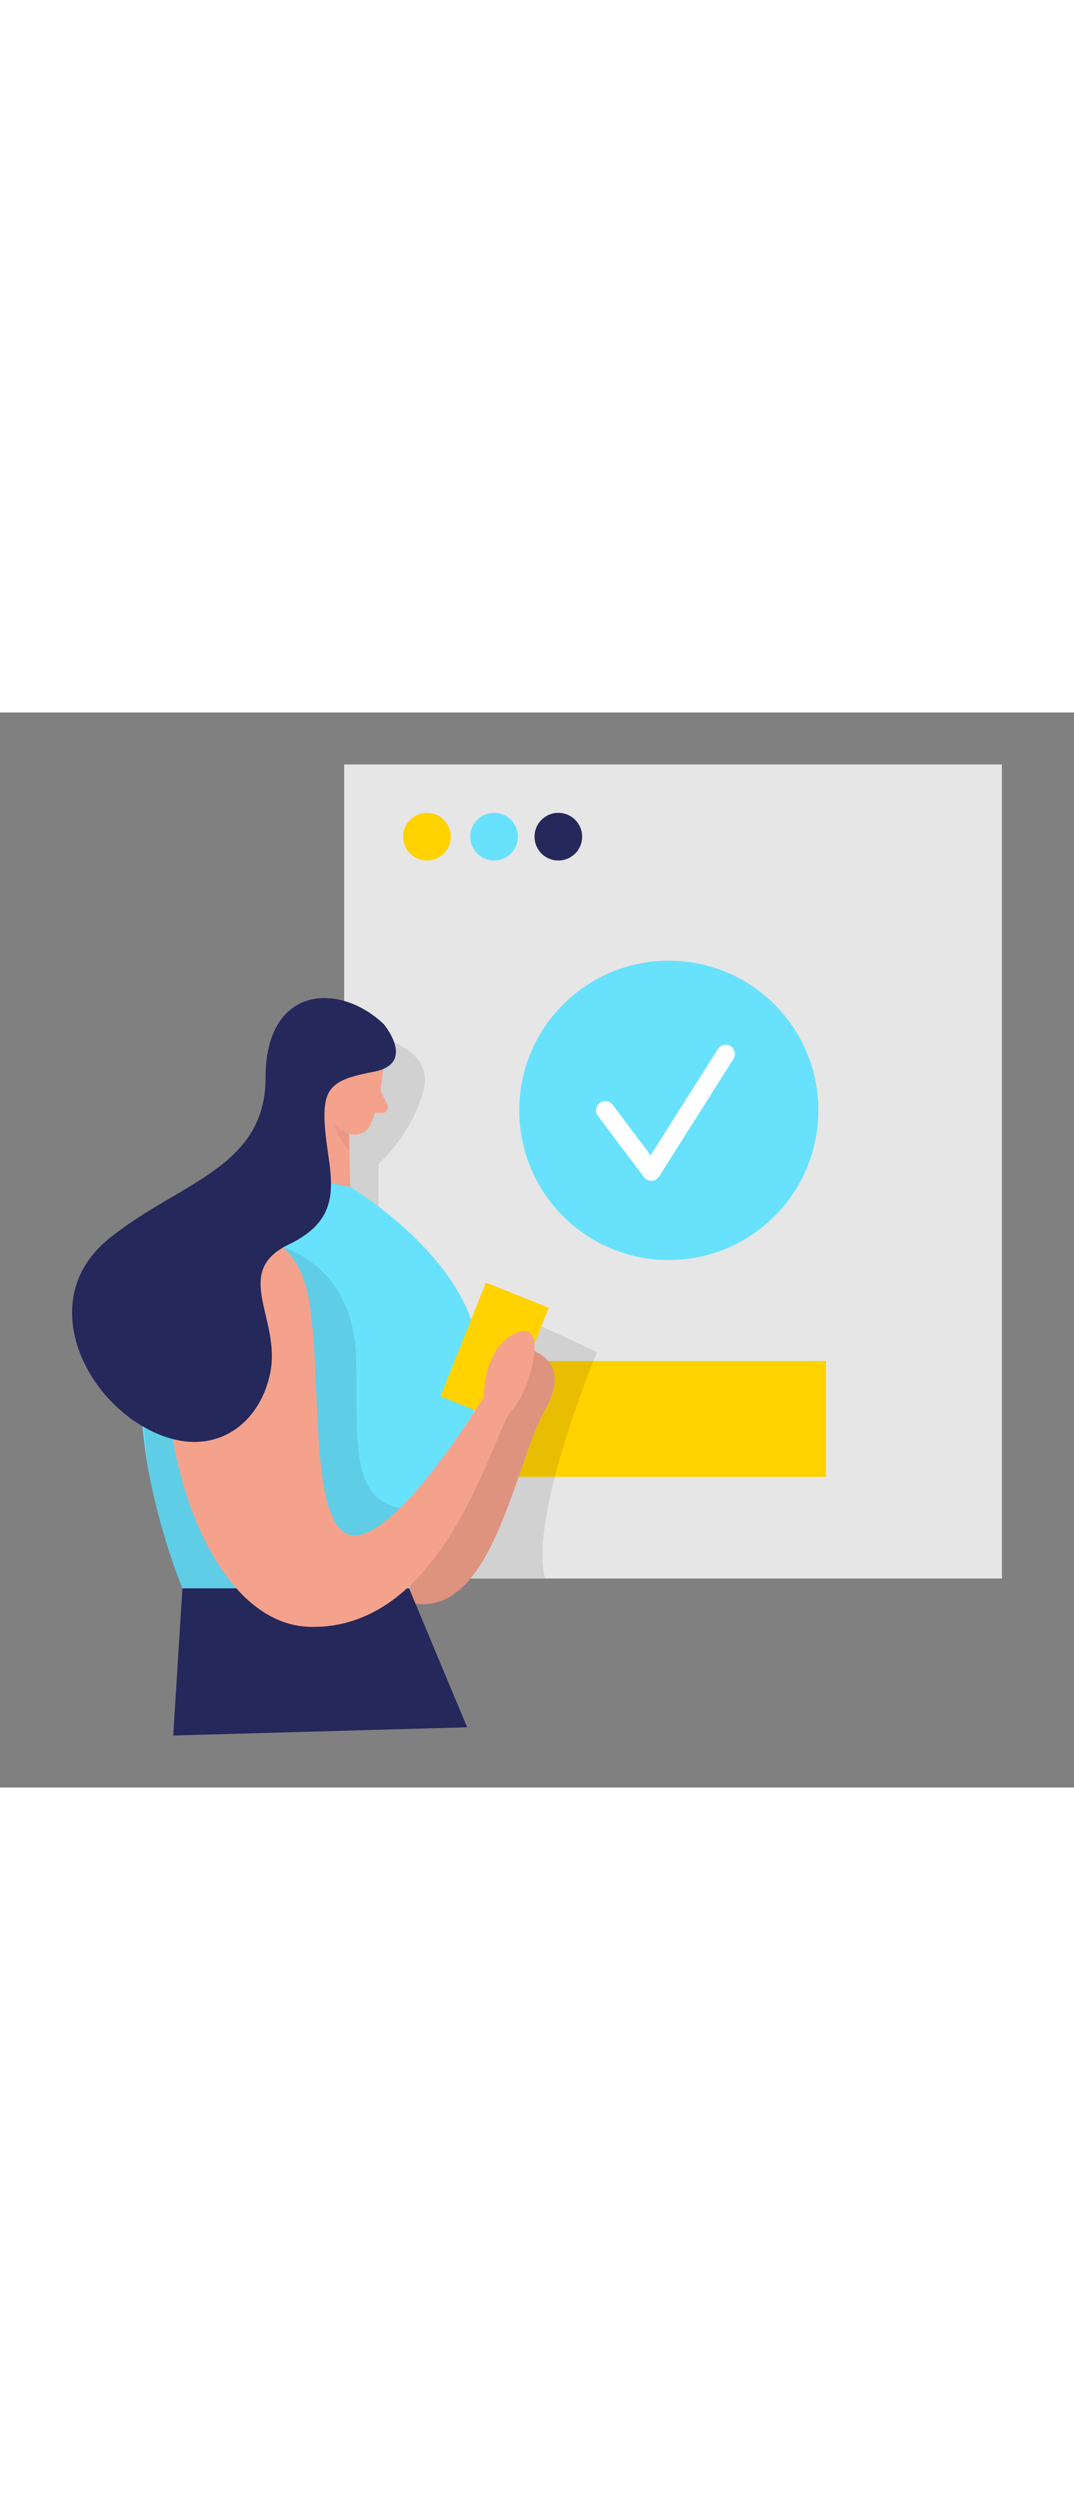 <svg id="_0269_order_confirmed" xmlns="http://www.w3.org/2000/svg" viewBox="0 0 500 500" data-imageid="order-confirmed-62" imageName="Order Confirmed" class="illustrations_image" style="width: 215px;"><rect x="0" y="0" width="500" height="500" fill="#808080" stroke="none"/><defs><style>.cls-1_order-confirmed-62{fill:#fff;}.cls-2_order-confirmed-62{fill:#f4a28c;}.cls-3_order-confirmed-62{fill:#ce8172;}.cls-4_order-confirmed-62{fill:#e6e6e6;}.cls-5_order-confirmed-62{opacity:.09;}.cls-5_order-confirmed-62,.cls-6_order-confirmed-62{fill:none;}.cls-6_order-confirmed-62{opacity:.31;}.cls-7_order-confirmed-62{fill:#24285b;}.cls-8_order-confirmed-62{fill:#000001;}.cls-9_order-confirmed-62{fill:#ffd200;}.cls-10_order-confirmed-62{fill:#68e1fd;}</style></defs><g id="screen_order-confirmed-62"><rect class="cls-4_order-confirmed-62" x="160.22" y="24.17" width="306.21" height="378.64"/><rect class="cls-9_order-confirmed-62" x="241.2" y="301.65" width="143.35" height="53.86"/><g class="cls-5_order-confirmed-62"><path class="cls-8_order-confirmed-62" d="m171.82,149.97s30.82,4.63,25.33,25.7c-5.5,21.06-20.92,34.25-20.92,34.25v47.31l45.06,51.06,14.88-30.23,41.77,19.41s-31.87,76.2-24.18,105.33h-56.61l-51.5-114.86,5.83-98.91,20.35-39.07Z"/></g><circle class="cls-10_order-confirmed-62 targetColor" cx="311.36" cy="185.05" r="69.62" style="fill: rgb(104, 225, 253);"/><circle class="cls-9_order-confirmed-62" cx="198.77" cy="57.76" r="11.09"/><circle class="cls-10_order-confirmed-62 targetColor" cx="230.02" cy="57.76" r="11.09" style="fill: rgb(104, 225, 253);"/><circle class="cls-7_order-confirmed-62" cx="259.93" cy="57.76" r="11.09"/><path class="cls-1_order-confirmed-62" d="m303.21,217.79c-1.35,0-2.62-.63-3.43-1.71l-21.43-28.44c-1.43-1.9-1.05-4.59.85-6.02,1.9-1.43,4.59-1.05,6.02.85l17.69,23.48,31.3-49.43c1.27-2.01,3.93-2.6,5.93-1.33,2.01,1.27,2.6,3.93,1.33,5.93l-34.62,54.68c-.75,1.19-2.05,1.94-3.46,2-.06,0-.12,0-.18,0Z"/></g><g id="person_order-confirmed-62"><path class="cls-2_order-confirmed-62" d="m243.7,295.51s24.53,3.55,9.87,29.2c-14.66,25.65-25.64,106.58-69.24,87l59.37-116.19Z"/><g class="cls-5_order-confirmed-62"><path class="cls-8_order-confirmed-62" d="m243.7,295.51s24.53,3.55,9.87,29.2c-14.66,25.65-25.64,106.58-69.24,87l59.37-116.19Z"/></g><polygon class="cls-2_order-confirmed-62" points="148.95 164.15 134.58 214.83 163.07 220.75 162.09 181.49 148.95 164.15"/><g class="cls-6_order-confirmed-62"><path class="cls-3_order-confirmed-62" d="m162.67,190.08s-5.2-1.72-8.68-6.68c0,0-.73,9.62,8.66,20.31l.02-13.63Z"/></g><path class="cls-2_order-confirmed-62" d="m178.46,165.62s-1.43,16.01-5.95,26.03c-1.83,4.06-6.69,5.9-10.72,4-5.01-2.35-11.11-6.98-11.38-15.65l-2.28-14.66s-1.1-9.24,8.96-14.07c10.06-4.83,22.73,4.64,21.37,14.35Z"/><path class="cls-10_order-confirmed-62 targetColor" d="m148.1,217.64l14.98,3.11s62,36.59,59.8,83.86c-2.2,47.26-32.42,102.77-32.42,102.77h-105.52S12.32,236.73,148.1,217.64Z" style="fill: rgb(104, 225, 253);"/><rect class="cls-9_order-confirmed-62" x="214.52" y="268.97" width="31.51" height="57" transform="translate(127.04 -64.27) rotate(21.82)"/><g class="cls-5_order-confirmed-62"><path class="cls-8_order-confirmed-62" d="m131.82,248.82s33.45,8.84,34,52.25c.55,43.42-3.3,71.99,31.33,69.25l-87.12,37.06h-25.1s-15.52-35.43-17.88-74.99c-2.35-39.56,39.01-89.66,64.76-83.57Z"/></g><polygon class="cls-7_order-confirmed-62" points="84.93 407.38 80.64 475.83 217.48 471.99 190.45 407.38 84.93 407.38"/><path class="cls-2_order-confirmed-62" d="m159.23,176.19s.97-6.11-3.7-6.46c-4.66-.34-6.11,8.48-.03,10.41l3.73-3.95Z"/><path class="cls-2_order-confirmed-62" d="m105.43,241.39s26.86-5.37,36.36,23.55c9.5,28.92.18,110.25,20.34,117.31,20.16,7.06,63.13-64.01,63.13-64.01,0,0-.41-23.14,15.29-29.75,15.7-6.61,5.78,28.1-2.48,36.36-8.26,8.26-30.16,102.48-94.21,100.41-64.05-2.07-90.49-159.91-38.43-183.88Z"/><path class="cls-2_order-confirmed-62" d="m177.04,175.67l3.33,6.88c.82,1.7-.4,3.68-2.29,3.7l-6.25.06,5.22-10.64Z"/><path class="cls-7_order-confirmed-62" d="m178.56,144.85s15.64,18.4-4.61,22.26c-20.25,3.85-24.42,7.48-22.48,28.03,1.94,20.54,9.96,39.37-16.9,52.22-26.85,12.86-3.77,34.33-8.72,59.61-4.95,25.28-28.58,42.58-58.8,25.41-30.23-17.17-48.91-61.14-16.49-87.51,32.42-26.38,73.09-32.7,73.09-75.15s33.96-44.65,54.9-24.87Z"/></g></svg>